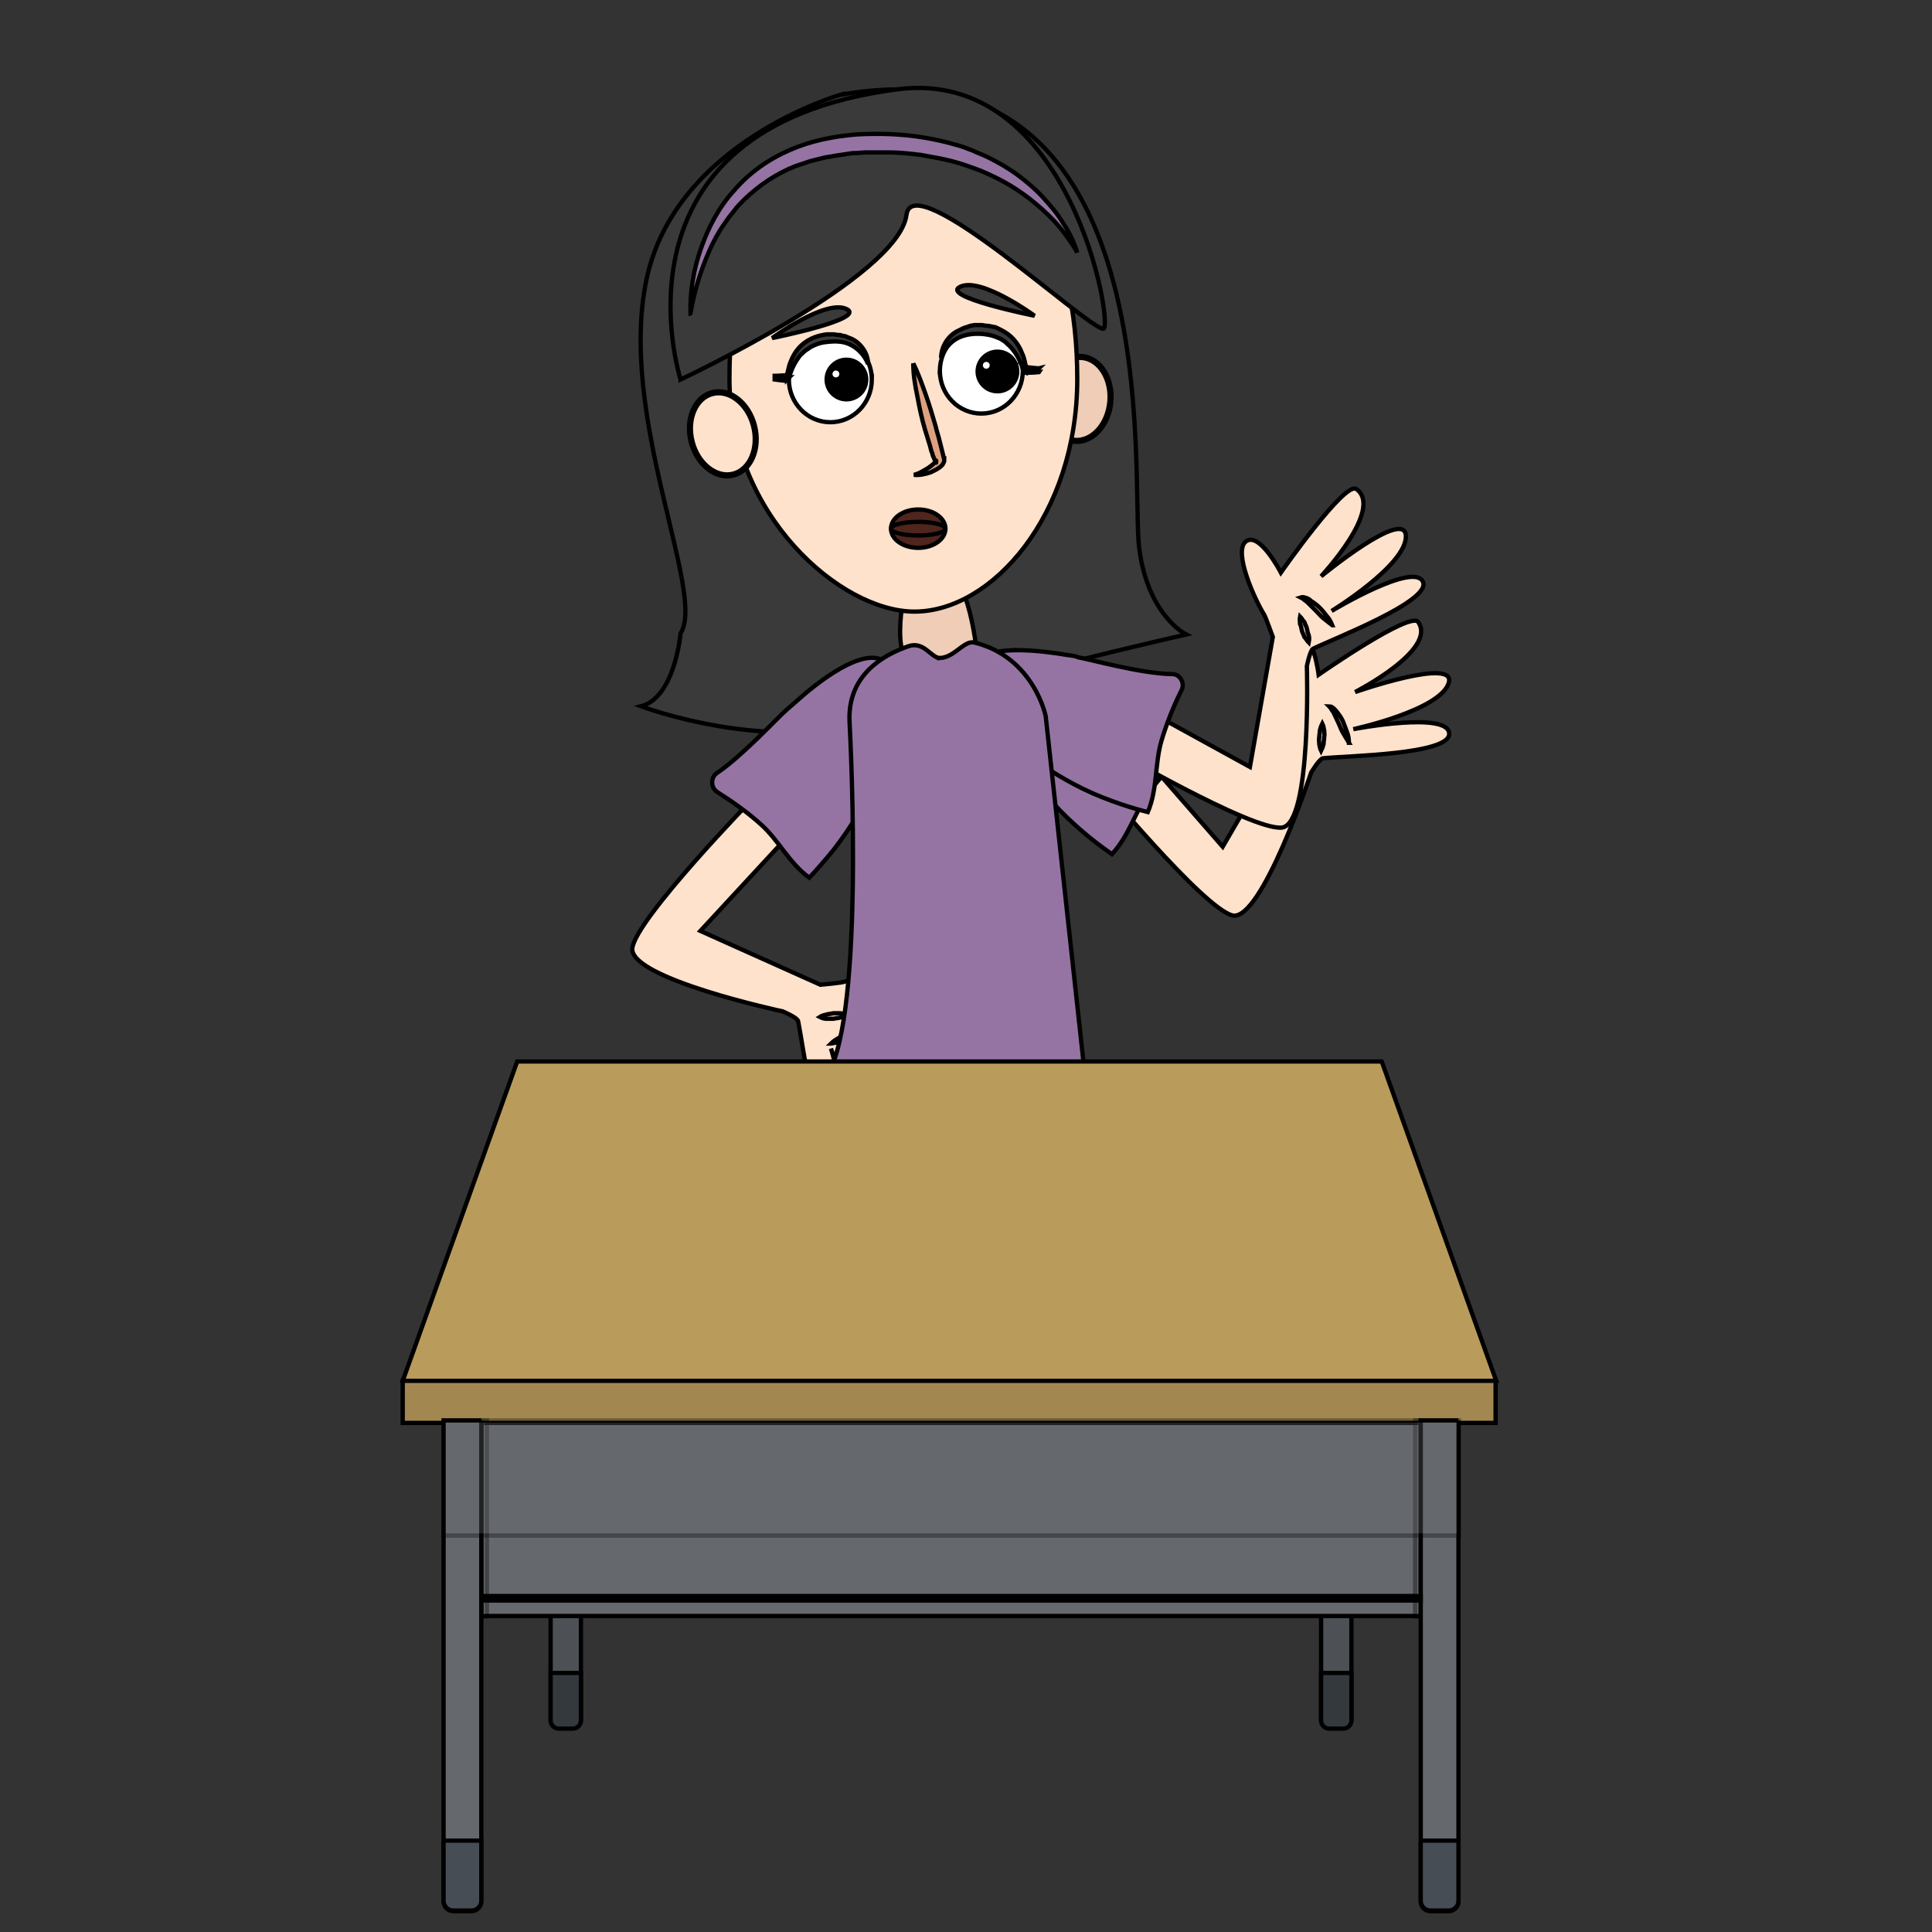 <svg width="450" height="450" xmlns="http://www.w3.org/2000/svg">
 <rect width="100%" height="100%" fill="#333333" stroke="none"/>
 <g>
  <title>Title1</title>
 </g>
 <style type="text/css">.st0{fill:#A8DBEF;}
	.st1{fill:#6AA88C;}
	.st2{fill:#7FBFA0;}
	.st3{fill:#C08E4D;}
	.st4{fill:#587E64;}
	.st5{display:none;}
	.st6{fill:#3A3A3A;}
	.st7{fill:#EFCDB6;}
	.st8{fill:#FEE2CC;}
	.st9{fill:#DDA180;}
	.st10{fill:#9574A3;}
	.st11{fill:#F9CAAA;}
	.st12{fill:#AF5F67;}
	.st13{fill:#4F251D;}
	.st14{fill:#FFFFFF;}
	.st15{fill:#00BAD1;}
	.st16{fill:#955941;}
	.st17{fill:#2375A7;}
	.st18{fill:#EDB480;}
	.st19{fill:#EFB57B;}
	.st20{fill:#FBC78D;}
	.st21{fill:#CE8D52;}
	.st22{fill:#166891;}
	.st23{fill:#BC7235;}
	.st24{fill:#EAAD71;}
	.st25{fill:none;stroke:#166891;stroke-width:60;stroke-miterlimit:10;}
	.st26{fill:#984D4A;}
	.st27{fill:#6A4E30;}
	.st28{clip-path:url(#SVGID_2_);fill:#4F251D;}
	.st29{clip-path:url(#SVGID_2_);fill:#A01C0A;}
	.st30{clip-path:url(#SVGID_2_);fill:#FFFFFF;}
	.st31{clip-path:url(#SVGID_4_);fill:#4F251D;}
	.st32{clip-path:url(#SVGID_4_);fill:#A01C0A;}
	.st33{clip-path:url(#SVGID_4_);fill:#FFFFFF;}
	.st34{fill:#4D5054;}
	.st35{fill:#65686C;}
	.st36{fill:#B99B5C;}
	.st37{fill:#A28850;}
	.st38{fill:#34393E;}
	.st39{opacity:0.35;}
	.st40{fill:#474D54;}
	.st41{opacity:0.36;}
	.st42{opacity:0.32;}
	.st43{opacity:0.35;fill:#65686C;}
	.st44{fill:#F0EA6C;}
	.st45{fill:#E2C349;}
	.st46{fill:#D2666E;}
	.st47{fill:#F2E1AC;}
	.st48{fill:#272425;}
   #OJOS_NIÑA{
    animation : blink1 10s ease-in-out
    }
    @keyframes blink1{
    0%,10%{
    visibility : visible
    }
    
    11%,15{
    visibility : hidden
    }
    16%,40%{
    visibility : visible
    }
    41%,45%{
    visibility : hidden
    }
    46%,70%{
    visibility : visible
    }
    71%,75%{
    visibility : hidden
    }
    76%,100%{
    visibility : hidden
    }
    
    }
    #GLOBO{
    animation : fade 10s ease-in-out infinite
    }
    @keyframes fade{
    0%,20%{
    visibility : hidden
    }
    30%,40%{
    visibility : visible
    }
    50%,100%{
    visibility : hidden
    }
    }
    #closed-mouth{
    animation : talk1 10s ease-in-out infinite
    }
    @keyframes talk1{
    0%{
    visibility : visible
    }
    5%{
    visibility : visible
    }
    8%,10%{
    visibility : hidden
    }
    12%{
    visibility : visible
    }
    14%,16%{
    visibility : hidden
    }
    18%{
    visibility : visible
    }
    20%,22%{
    visibility : hidden
    }
    18%{
    visibility : visible
    }
    20%,22%{
    visibility : hidden
    }
    24%{
    visibility : visible
    }
    26%,28%{
    visibility : hidden
    }
    30%{
    visibility : visible
    }
    32%,34%{
    visibility : hidden
    }
    36%{
    visibility : visible
    }
    38%,40%{
    visibility : hidden
    }
    42%,100%{
    visibility : visible
    }
    }
    #CEJAS_NIÑA{
    animation : wonder 10s ease-in-out infinite
    }
    @keyframes wonder{
    0%,20%{
    transform : translateY(0)
    }
    25%,100%{
     transform : translateY(-3px)
    }
    }
    #MANO_DERE{
    animation : hand1 1s linear alternate infinite;
    transform-origin:left;
    transform-box:fill-box;
    }
    @keyframes hand1{
      0%{transform: rotateZ(0deg)}
       100%{transform: rotateZ(-18deg)}
    
   
    }
    #MANO_DERE2{
    animation : wave2 10s ease-in-out infinite;
    }
    @keyframes wave2{
    0%,100%{
    visibility : hidden
    }
    
    } 
    #OJOS_NIÑO-opened{
    animation : blink2 10s ease-in-out infinite
    }
    @keyframes blink2{
    0%,40%{
    visibility : visible
    }
    45%,50%{
    visibility : hidden 
    }
    60%,80%{
    visibility : visible
    }
    85%,90%{
    visibility : hidden
    }
    95%,100%{
    visibility : visible
    }
    }
    
    #BRAZO_IZQ{
    animation : hand1 1s linear alternate infinite;
    transform-origin:right;
    transform-box:fill-box;
    }
    @keyframes hand1{
      0%{transform: rotateZ(0deg)}
       100%{transform: rotateZ(-18deg)}
    
   
    }
    #BRAZO_IZQ-2{
    animation : wave4 10s ease-in-out infinite;
    }
    @keyframes wave4{
    0%,100%{
    visibility : hidden
    }
  
    }
    #BOCA-opened{
    animation : talk2 10s ease-in-out infinite
    }
    @keyframes talk2{
    0%,40%{
    visibility : visible 
    }
    45%,47%{
    visibility : hidden
    }
    49%,51%{
    visibility : visible
    }
    53%,55%{
    visibility : hidden
    }
    57%,59%{
    visibility : visible
    }
    61%,63%{
    visibility : hidden
    }
    64%,66%{
    visibility : visible
    }
    68%,70%{
    visibility : hidden
    }
    72%,80%{
    visibility : visible
    }
    82%,84%{
    visibility : hidden
    }
    86%,88%{
    visibility : visible
    }
    90%,92%{
    visibility : hidden
    }
    94%,96%{
    visibility : visible
    }
    98%{
    visibility : hidden
    }
    100%{
    visibility : visible
    }
    }</style>
 <g>
  <title>Layer 1</title>
  <g id="Layer_16"/>
  <g id="Layer_17"/>
  <g id="Layer_18" class="st5"/>
  <g stroke="null" id="svg_1">
   <g stroke="null" id="girl">
    <g stroke="null" id="CARA_NIÑA">
     <g stroke="null" id="svg_9">
      <path stroke="null" class="st6" d="m195.709,22.093c0,0 -38.342,10.955 -45.117,42.955c-6.775,32 13.982,73.224 7.928,82.45c0,0 -1.297,14.991 -9.225,17.009c0,0 30.414,11.387 54.053,2.883c23.639,-8.504 72.936,-19.603 72.936,-19.603s-8.937,-4.324 -10.955,-20.18s7.784,-119.35 -69.621,-105.512z" id="svg_10"/>
      <g stroke="null" id="svg_11">
       <ellipse stroke="null" transform="matrix(0.13 -1.436 1.436 0.13 11.363 546.11)" class="st7" cx="328.024" cy="137.288" rx="6.8" ry="5.2" id="svg_12"/>
      </g>
      <path stroke="null" class="st7" d="m211.132,135.966c0,0 -4.613,17.585 2.45,20.324c7.063,2.739 14.126,-2.739 14.126,-2.739s-1.874,-21.91 -8.504,-19.603c-6.486,2.162 -8.072,2.018 -8.072,2.018z" id="svg_13"/>
      <path stroke="null" class="st8" d="m250.915,88.255c0,31.711 -19.892,54.198 -37.91,54.198c-17.297,0 -43.099,-22.63 -43.099,-54.198s10.09,-58.522 39.207,-58.522s41.801,26.811 41.801,58.522z" id="svg_14"/>
      <path stroke="null" class="st9" d="m212.718,84.651c1.153,2.306 2.018,4.757 2.883,7.207c0.865,2.45 1.586,4.901 2.306,7.351c0.288,1.297 0.721,2.45 1.009,3.748l0.865,3.459l0,0c0,0 0,0.144 0,0.144c0,0 0,0.144 0.144,0.144c0,0.144 0,0.288 0,0.432c0,0.144 0,0.288 0,0.288c-0.144,0.432 -0.288,0.577 -0.432,0.865c-0.288,0.288 -0.577,0.577 -0.865,0.721c-0.577,0.432 -1.297,0.721 -1.874,1.009c-1.297,0.432 -2.595,0.721 -3.892,0.577c1.297,-0.288 2.306,-1.009 3.315,-1.586c0.432,-0.288 1.009,-0.721 1.441,-1.153c0.144,-0.144 0.432,-0.432 0.432,-0.577c0,-0.144 0,-0.144 0,0c0,0 0,0 0,0.144c0,0 0,0.144 0,0.144c0,0 0,0 0,0.144c0,0 0,0.144 0,0l-0.144,-0.144c-0.288,-0.577 -0.288,-0.721 -0.432,-1.009c-0.144,-0.288 -0.288,-0.577 -0.288,-0.865c-0.288,-0.577 -0.432,-1.297 -0.577,-1.874c-0.432,-1.297 -0.721,-2.45 -1.153,-3.748c-0.721,-2.45 -1.297,-5.045 -1.73,-7.495c-0.577,-2.739 -1.009,-5.189 -1.009,-7.928z" id="svg_15"/>
      <g stroke="null" id="svg_16">
       <path stroke="null" class="st6" d="m158.52,88.399c0,0 50.738,-23.784 52.612,-38.342c1.441,-11.531 42.234,26.522 45.837,26.522c2.595,0 -7.495,-60.972 -47.855,-55.783c-69.477,8.937 -50.594,67.603 -50.594,67.603z" id="svg_17"/>
       <path stroke="null" class="st10" d="m160.826,72.976c-0.144,-5.045 0.721,-10.234 2.45,-15.135c1.73,-4.901 4.18,-9.658 7.784,-13.549c3.459,-4.036 7.928,-7.207 12.973,-9.369c4.901,-2.162 10.234,-3.171 15.423,-3.604c5.189,-0.288 10.522,-0.144 15.712,0.721c2.595,0.432 5.189,1.009 7.64,1.73c1.297,0.288 2.45,0.865 3.748,1.297c1.153,0.577 2.45,1.009 3.604,1.586c2.306,1.153 4.613,2.45 6.775,4.036c2.162,1.586 4.18,3.315 5.91,5.189c1.73,1.874 3.459,3.892 4.757,6.054c1.441,2.162 2.595,4.468 3.315,6.919c-0.577,-1.153 -1.297,-2.162 -2.018,-3.171c-0.721,-1.009 -1.441,-2.018 -2.306,-3.027c-1.586,-1.874 -3.459,-3.604 -5.333,-5.189c-1.874,-1.586 -3.892,-3.027 -6.054,-4.324c-2.162,-1.297 -4.324,-2.306 -6.631,-3.315c-2.306,-0.865 -4.613,-1.73 -6.919,-2.306c-2.306,-0.577 -4.757,-1.009 -7.207,-1.441c-2.45,-0.288 -4.901,-0.577 -7.351,-0.577l-1.874,0l-1.874,0l-1.874,0l-1.874,0.144c-0.577,0 -1.153,0 -1.874,0.144l-1.874,0.288c-1.153,0.144 -2.45,0.432 -3.604,0.577c-0.577,0.144 -1.153,0.288 -1.73,0.432c-0.577,0.144 -1.153,0.288 -1.73,0.432l-1.73,0.577l-0.865,0.288l-0.865,0.288c-4.468,1.73 -8.504,4.468 -11.964,7.784c-0.865,0.865 -1.73,1.73 -2.45,2.739l-1.153,1.441l-1.009,1.441c-1.441,2.018 -2.595,4.18 -3.604,6.486c-2.018,4.613 -3.459,9.369 -4.324,14.414z" id="svg_18"/>
      </g>
      <g stroke="null" id="svg_19">
       <ellipse stroke="null" transform="matrix(1.396 -0.36 0.36 1.396 -122.484 39.452)" class="st8" cx="184.683" cy="91.749" rx="5.2" ry="6.8" id="svg_20"/>
      </g>
     </g>
    </g>
    <g stroke="null" id="MANO_DERE">
     <g stroke="null" id="svg_21">
      <path stroke="null" class="st8" d="m264.177,173.587l20.612,23.639l15.423,-26.522c0,0 0,-5.045 -0.144,-5.622c-0.865,-4.036 -1.73,-16.144 1.874,-17.441c3.892,-1.297 5.189,9.513 5.189,9.513s21.477,-14.991 23.207,-12.252c4.468,6.486 -14.703,16.288 -14.703,16.288s23.928,-8.36 21.766,-2.018s-22.198,10.667 -22.198,10.667s22.486,-4.324 22.342,1.153c-0.144,4.757 -23.784,5.045 -29.405,5.622c-0.865,0.144 -2.739,3.315 -2.739,3.315s-11.531,34.738 -18.306,33.297c-6.775,-1.586 -31.856,-32 -31.856,-32l8.937,-7.64z" id="svg_22"/>
      <path stroke="null" class="st10" d="m275.996,175.173c-3.027,2.883 -5.91,6.054 -8.36,9.369c-3.315,4.613 -4.613,10.09 -8.649,14.414c-2.45,-1.73 -4.757,-3.459 -6.919,-5.333c-4.901,-4.18 -9.225,-8.937 -12.829,-14.126c-0.721,-1.009 -1.441,-2.018 -2.018,-3.027c-2.306,-3.604 -4.18,-7.351 -5.477,-11.387c-0.577,-1.73 -0.865,-3.315 -1.153,-5.045c-0.288,-2.162 -0.432,-4.613 0.865,-6.486c0.577,-0.865 1.297,-1.297 2.306,-1.73c5.189,-1.73 14.847,3.171 20.18,6.198c1.009,0.577 1.874,1.009 2.45,1.441c2.306,1.297 12.252,8.504 18.883,11.099c1.73,0.721 2.162,3.315 0.721,4.613z" id="svg_23"/>
      <g stroke="null" id="svg_24">
       <g stroke="null" id="svg_25">
        <path stroke="null" class="st11" d="m314.194,173.011c-0.432,-0.721 -0.865,-1.441 -1.297,-2.162c-0.432,-0.721 -0.721,-1.441 -1.009,-2.162l-1.009,-2.162c-0.144,-0.288 -0.288,-0.721 -0.577,-1.009c-0.144,-0.288 -0.432,-0.721 -0.721,-1.009c0.432,0 0.865,0.288 1.153,0.577c0.288,0.288 0.577,0.577 0.865,1.009c0.577,0.721 1.009,1.441 1.297,2.162c0.288,0.721 0.577,1.586 0.865,2.306c0.288,0.721 0.432,1.586 0.432,2.45z" id="svg_26"/>
        <path stroke="null" class="st11" d="m307.708,174.884c-0.288,-0.577 -0.288,-1.009 -0.432,-1.586c0,-0.577 -0.144,-1.009 0,-1.586c0,-0.577 0.144,-1.009 0.144,-1.586c0.144,-0.577 0.288,-1.009 0.577,-1.586c0.288,0.577 0.288,1.009 0.432,1.586c0,0.577 0.144,1.009 0,1.586c0,0.577 -0.144,1.009 -0.144,1.586c-0.144,0.577 -0.288,1.009 -0.577,1.586z" id="svg_27"/>
       </g>
      </g>
     </g>
    </g>
    <g stroke="null" id="MANO_IZQ">
     <g stroke="null" id="svg_28">
      <g stroke="null" id="svg_29">
       <path stroke="null" class="st8" d="m184.466,193.767l-21.333,23.063l27.964,12.54c0,0 4.901,-0.432 5.622,-0.721c4.036,-1.297 15.856,-3.459 17.441,0c1.73,3.748 -8.937,6.198 -8.937,6.198s17.153,19.748 14.703,21.766c-6.054,5.189 -17.73,-12.829 -17.73,-12.829s10.955,22.919 4.324,21.333c-6.631,-1.586 -12.973,-20.901 -12.973,-20.901s6.631,21.91 1.153,22.342c-4.757,0.288 -7.64,-23.063 -8.793,-28.684c-0.144,-0.865 -3.604,-2.306 -3.604,-2.306s-35.747,-7.64 -35.027,-14.703c0.865,-6.919 28.396,-35.171 28.396,-35.171l8.793,8.072z" id="svg_30"/>
       <path stroke="null" class="st11" d="m193.547,243.064c0.577,-0.577 1.297,-1.009 2.018,-1.441c0.721,-0.432 1.441,-0.865 2.018,-1.297l2.018,-1.153c0.288,-0.144 0.721,-0.432 1.009,-0.577c0.288,-0.288 0.577,-0.432 0.865,-0.865c0,0.432 -0.144,0.865 -0.432,1.297c-0.288,0.432 -0.577,0.721 -0.865,1.009c-0.577,0.577 -1.297,1.153 -2.018,1.586c-0.721,0.432 -1.441,0.721 -2.306,1.009c-0.721,0.144 -1.441,0.288 -2.306,0.432z" id="svg_31"/>
       <path stroke="null" class="st11" d="m190.952,236.866c0.432,-0.288 1.009,-0.432 1.586,-0.577c0.577,-0.144 1.009,-0.144 1.586,-0.288c0.577,0 1.009,0 1.586,0c0.577,0.144 1.009,0.144 1.586,0.432c-0.432,0.288 -1.009,0.432 -1.586,0.577c-0.577,0.144 -1.009,0.144 -1.586,0.288c-0.577,0 -1.009,0 -1.586,0c-0.577,0 -1.009,-0.144 -1.586,-0.432z" id="svg_32"/>
      </g>
      <path stroke="null" class="st10" d="m167.169,184.542c3.604,2.306 7.063,4.757 10.09,7.495c4.18,3.748 6.486,8.937 11.243,12.396c2.018,-2.162 3.892,-4.324 5.766,-6.631c3.892,-5.045 7.207,-10.522 9.802,-16.432c0.432,-1.153 1.009,-2.162 1.441,-3.315c1.586,-4.036 2.739,-8.072 3.027,-12.252c0.144,-1.73 0.288,-3.459 0.144,-5.189c-0.144,-2.162 -0.577,-4.613 -2.162,-6.198c-0.721,-0.721 -1.586,-1.009 -2.595,-1.153c-5.333,-0.721 -13.982,6.054 -18.45,10.09c-0.865,0.721 -1.586,1.441 -2.162,1.874c-2.018,1.73 -10.234,10.667 -16.144,14.703c-1.73,1.009 -1.73,3.604 0,4.613z" id="svg_33"/>
     </g>
    </g>
    <g stroke="null" id="MANO_DERE2">
     <g stroke="null" id="svg_34">
      <path stroke="null" class="st8" d="m263.6,163.497l27.531,15.135l5.333,-30.27c0,0 -1.73,-4.757 -2.018,-5.189c-2.162,-3.459 -7.207,-14.558 -4.324,-17.009c3.171,-2.595 8.216,7.207 8.216,7.207s14.991,-21.477 17.585,-19.459c6.486,4.613 -8.216,20.324 -8.216,20.324s19.603,-16.144 19.748,-9.369s-17.297,17.441 -17.297,17.441s19.603,-11.82 21.333,-6.631c1.441,4.468 -20.612,12.973 -25.657,15.423c-0.721,0.432 -1.441,4.036 -1.441,4.036s1.153,36.612 -5.766,37.621c-6.919,0.865 -40.937,-19.027 -40.937,-19.027l5.91,-10.234z" id="svg_35"/>
      <path stroke="null" class="st10" d="m275.131,160.903c-1.874,3.748 -3.459,7.784 -4.613,11.676c-1.586,5.477 -0.865,11.099 -3.171,16.576c-2.883,-0.721 -5.622,-1.586 -8.36,-2.595c-6.054,-2.162 -11.676,-5.189 -16.865,-8.793c-1.009,-0.721 -2.018,-1.441 -2.883,-2.162c-3.459,-2.595 -6.486,-5.477 -9.081,-8.793c-1.153,-1.441 -2.018,-2.883 -2.883,-4.324c-1.009,-1.874 -2.018,-4.18 -1.441,-6.342c0.288,-1.009 0.721,-1.73 1.586,-2.45c4.324,-3.459 14.991,-2.162 21.045,-1.153c1.153,0.144 2.162,0.288 2.739,0.577c2.595,0.432 14.414,3.748 21.621,3.892c2.018,-0.144 3.315,2.162 2.306,3.892z" id="svg_36"/>
      <g stroke="null" id="svg_37">
       <g stroke="null" id="svg_38">
        <path stroke="null" class="st11" d="m310.302,145.623c-0.721,-0.577 -1.297,-1.009 -2.018,-1.586c-0.721,-0.577 -1.153,-1.153 -1.73,-1.73l-1.73,-1.73c-0.288,-0.288 -0.577,-0.577 -0.865,-0.721c-0.288,-0.288 -0.721,-0.577 -1.009,-0.721c0.432,-0.144 0.865,0 1.297,0.144c0.432,0.144 0.721,0.288 1.153,0.721c0.721,0.432 1.441,1.009 2.018,1.586s1.153,1.297 1.586,1.874c0.577,0.577 1.009,1.441 1.297,2.162z" id="svg_39"/>
        <path stroke="null" class="st11" d="m304.825,149.659c-0.432,-0.432 -0.577,-0.865 -1.009,-1.297c-0.144,-0.577 -0.432,-0.865 -0.577,-1.441c-0.144,-0.577 -0.144,-1.009 -0.432,-1.586c0,-0.577 -0.144,-1.009 0,-1.73c0.432,0.432 0.577,0.865 1.009,1.297c0.144,0.577 0.432,0.865 0.577,1.441c0.144,0.577 0.144,1.009 0.432,1.586c0.144,0.577 0.144,1.009 0,1.73z" id="svg_40"/>
       </g>
      </g>
     </g>
    </g>
    <g stroke="null" id="CUERPO">
     <path stroke="null" class="st12" d="m245.582,213.226c0.577,1.874 0.865,3.892 1.009,5.91c0,0.865 0.144,1.874 -0.288,2.739c-0.865,1.73 -2.883,2.018 -4.757,2.162c-7.64,0.721 -15.279,1.297 -23.063,2.018c-2.018,0.144 -4.18,0.288 -6.198,0c-2.45,-0.288 -4.901,-1.297 -7.207,-2.306c-0.865,-0.432 -1.586,-0.721 -2.306,-1.441c-0.577,-0.577 -1.153,-1.009 -2.018,-1.153c-0.288,-0.144 -0.721,-0.144 -1.009,-0.288c-0.288,-0.144 -0.577,-0.577 -0.432,-0.865c0,-0.144 0.144,-0.288 0.288,-0.432c1.153,-1.153 1.153,-3.027 1.874,-4.613c0.144,-0.144 0.144,-0.288 0.288,-0.432c0.288,-0.144 0.721,-0.144 1.009,0c2.306,0.865 4.324,2.018 6.631,2.595c2.162,0.577 4.468,0.721 6.775,0.721c9.946,-0.144 19.892,-1.73 29.405,-4.613z" id="svg_41"/>
     <path stroke="null" class="st10" d="m219.06,153.263c-2.162,0.144 -3.748,-4.036 -7.495,-2.739c-6.198,2.162 -14.126,6.919 -13.694,17.441c0.865,16.865 3.171,80.576 -7.784,84.9c-10.955,4.324 63.567,2.595 64.72,1.153c1.153,-1.441 -2.162,-4.036 -2.162,-4.036l-9.081,-83.17c0,0 -2.739,-13.694 -16.576,-17.153c-2.45,-0.577 -4.468,3.315 -7.928,3.604z" id="svg_42"/>
    </g>
    <g stroke="null" id="BOCA_NIÑA">
     <ellipse stroke="null" id="closed-mouth" class="st13" cx="213.871" cy="123.137" rx="6.342" ry="4.468"/>
     <ellipse stroke="null" id="mouth-opened" class="st13" cx="213.871" cy="123.137" rx="6.342" ry="1.586"/>
    </g>
    <g stroke="null" id="OJOS_NIÑA_-closed">
     <g stroke="null" id="svg_43">
      <ellipse stroke="null" class="st14" cx="193.403" cy="87.534" rx="9.658" ry="3.171" id="svg_44"/>
      <g stroke="null" id="svg_45">
       <ellipse stroke="null" cx="197.15" cy="87.534" rx="4.613" ry="1.441" id="svg_46"/>
       <ellipse stroke="null" class="st14" cx="194.7" cy="87.102" rx="1.297" ry="0.432" id="svg_47"/>
      </g>
      <path stroke="null" class="st6" d="m180.43,87.534c1.153,0 2.162,-0.144 3.315,-0.144l-0.432,0.144c0,-0.144 0,-0.432 0.144,-0.577c0.144,-0.144 0.288,-0.432 0.432,-0.577c0.432,-0.432 0.865,-0.721 1.586,-1.009c1.441,-0.577 3.748,-1.153 6.198,-1.153l0.865,0c0.288,0 0.577,0 0.865,0c0.288,0 0.577,0 0.865,0l0.865,0l0.432,0c0.144,0 0.288,0 0.432,0c0.288,0 0.577,0 0.865,0c0.577,0.144 1.153,0.144 1.73,0.288c2.162,0.432 3.604,1.153 3.604,1.874c-0.865,-0.721 -2.45,-1.153 -4.324,-1.441c-1.874,-0.288 -4.036,-0.288 -6.054,-0.144c-1.009,0 -2.018,0.144 -2.883,0.288c-0.432,0.144 -0.865,0.144 -1.297,0.288c-0.432,0.144 -0.721,0.288 -1.153,0.288c-1.297,0.577 -2.306,1.153 -2.739,1.874l-0.144,0.144l-0.288,0c-0.721,-0.144 -1.874,-0.144 -2.883,-0.144z" id="svg_48"/>
     </g>
     <g stroke="null" id="svg_49">
      <ellipse stroke="null" class="st14" cx="228.573" cy="86.813" rx="9.658" ry="3.171" id="svg_50"/>
      <g stroke="null" id="svg_51">
       <ellipse stroke="null" cx="232.321" cy="86.957" rx="4.613" ry="1.441" id="svg_52"/>
       <ellipse stroke="null" class="st14" cx="229.726" cy="86.525" rx="1.297" ry="0.432" id="svg_53"/>
      </g>
      <path stroke="null" class="st6" d="m241.979,86.669c-1.153,0.144 -2.306,0.144 -3.315,0.144l-0.288,0l-0.144,-0.144c-0.577,-0.721 -1.73,-1.297 -3.171,-1.73c-0.432,-0.144 -0.721,-0.288 -1.153,-0.288c-0.432,-0.144 -0.865,-0.144 -1.297,-0.288c-1.009,-0.144 -1.874,-0.288 -3.027,-0.288c-2.018,-0.144 -4.324,0 -6.198,0.288c-1.874,0.288 -3.459,0.865 -4.18,1.586c0,-0.721 1.297,-1.586 3.459,-2.018c0.577,-0.144 1.153,-0.144 1.73,-0.288c0.288,0 0.577,0 0.865,-0.144c0.144,0 0.288,0 0.432,0l0.432,0l0.865,0c0.288,0 0.577,0 0.865,0c0.288,0 0.577,0 0.865,0l0.865,0c0.577,0 1.153,0 1.874,0.144c0.288,0 0.577,0 0.865,0.144c0.288,0 0.577,0 0.865,0.144c1.153,0.144 2.162,0.432 3.027,0.721c0.865,0.288 1.441,0.577 1.874,1.009c0.288,0.144 0.432,0.432 0.577,0.577c0.144,0.144 0.288,0.432 0.288,0.577l-0.432,-0.144c1.153,0 2.306,0 3.459,0z" id="svg_54"/>
     </g>
    </g>
    <g stroke="null" id="OJOS_NIÑA">
     <g stroke="null" id="svg_55">
      <ellipse stroke="null" class="st14" cx="193.403" cy="88.399" rx="9.658" ry="9.946" id="svg_56"/>
      <g stroke="null" id="svg_57">
       <circle stroke="null" cx="197.15" cy="88.399" r="4.613" id="svg_58"/>
       <circle stroke="null" class="st14" cx="194.7" cy="87.102" r="1.297" id="svg_59"/>
      </g>
      <path stroke="null" class="st6" d="m180.43,88.399c1.153,-0.144 2.162,-0.288 3.315,-0.432l-0.432,0.432c0,-0.577 0,-1.153 0.144,-1.73c0.144,-0.577 0.288,-1.153 0.432,-1.73c0.432,-1.153 0.865,-2.162 1.586,-3.171c1.441,-2.018 3.748,-3.315 6.198,-3.748l0.865,-0.144c0.288,0 0.577,0 0.865,0c0.288,0 0.577,0 0.865,0l0.865,0.144l0.432,0c0.144,0 0.288,0 0.432,0.144c0.288,0 0.577,0.144 0.865,0.144c0.577,0.288 1.153,0.432 1.73,0.721c2.162,1.153 3.604,3.459 3.604,5.766c-0.865,-2.162 -2.45,-3.748 -4.324,-4.613c-1.874,-0.865 -4.036,-0.721 -6.054,-0.432c-1.009,0.144 -2.018,0.577 -2.883,1.009c-0.432,0.288 -0.865,0.577 -1.297,0.865c-0.432,0.288 -0.721,0.721 -1.153,1.009c-1.297,1.586 -2.306,3.604 -2.739,5.622l-0.144,0.432l-0.288,0c-0.721,0 -1.874,-0.144 -2.883,-0.288z" id="svg_60"/>
     </g>
     <g stroke="null" id="svg_61">
      <ellipse stroke="null" class="st14" cx="228.573" cy="86.381" rx="9.658" ry="9.946" id="svg_62"/>
      <g stroke="null" id="svg_63">
       <circle stroke="null" cx="232.321" cy="86.525" r="4.613" id="svg_64"/>
       <circle stroke="null" class="st14" cx="229.726" cy="85.084" r="1.297" id="svg_65"/>
      </g>
      <path stroke="null" class="st6" d="m241.979,85.804c-1.153,0.288 -2.306,0.432 -3.315,0.577l-0.288,0l-0.144,-0.432c-0.577,-2.018 -1.73,-4.036 -3.171,-5.477c-0.432,-0.288 -0.721,-0.721 -1.153,-1.009c-0.432,-0.288 -0.865,-0.577 -1.297,-0.721c-1.009,-0.432 -1.874,-0.721 -3.027,-0.865c-2.018,-0.288 -4.324,-0.144 -6.198,0.721c-1.874,0.865 -3.459,2.595 -4.18,4.757c0,-2.306 1.297,-4.757 3.459,-6.054c0.577,-0.288 1.153,-0.577 1.73,-0.865c0.288,-0.144 0.577,-0.144 0.865,-0.288c0.144,0 0.288,-0.144 0.432,-0.144l0.432,-0.144l0.865,-0.144c0.288,0 0.577,0 0.865,0c0.288,0 0.577,0 0.865,0l0.865,0.144c0.577,0 1.153,0.144 1.874,0.288c0.288,0 0.577,0.144 0.865,0.288c0.288,0.144 0.577,0.288 0.865,0.432c1.153,0.577 2.162,1.297 3.027,2.306c0.865,1.009 1.441,2.018 1.874,3.171c0.288,0.577 0.432,1.153 0.577,1.73c0.144,0.577 0.288,1.153 0.288,1.73l-0.432,-0.432c1.153,0.288 2.306,0.288 3.459,0.432z" id="svg_66"/>
     </g>
    </g>
    <g stroke="null" id="CEJAS_NIÑA">
     <g stroke="null" id="svg_67">
      <path stroke="null" class="st6" d="m179.853,78.741c0,0 12.396,-9.081 17.297,-6.775s-17.297,6.775 -17.297,6.775z" id="svg_68"/>
      <path stroke="null" class="st6" d="m240.97,73.552c0,0 -12.396,-9.081 -17.297,-6.775c-4.901,2.306 17.297,6.775 17.297,6.775z" id="svg_69"/>
     </g>
    </g>
   </g>
   <g stroke="null" id="MESA_1">
    <g stroke="null" id="svg_202">
     <g stroke="null" id="svg_203">
      <g stroke="null" id="svg_204">
       <path stroke="null" class="st34" d="m128.25,327.387l0,73.224c0,1.009 0.865,1.874 1.874,1.874l3.315,0c1.009,0 1.874,-0.865 1.874,-1.874l0,-73.224l-7.063,0z" id="svg_205"/>
      </g>
     </g>
     <g stroke="null" id="svg_206">
      <g stroke="null" id="svg_207">
       <path stroke="null" class="st34" d="m307.708,327.387l0,73.224c0,1.009 0.865,1.874 1.874,1.874l3.315,0c1.009,0 1.874,-0.865 1.874,-1.874l0,-73.224l-7.063,0z" id="svg_208"/>
      </g>
     </g>
     <g stroke="null" id="svg_209">
      <rect stroke="null" x="112.106" y="330.847" class="st35" width="218.808" height="41.081" id="svg_210"/>
     </g>
     <g stroke="null" id="svg_211">
      <rect stroke="null" x="112.106" y="371.783" class="st35" width="218.808" height="4.613" id="svg_212"/>
     </g>
     <g stroke="null" id="svg_213">
      <g stroke="null" id="svg_214">
       <polygon stroke="null" class="st36" points="348.5,321.622 93.8,321.622 120.466,247.244 321.834,247.244 " id="svg_215"/>
      </g>
      <g stroke="null" id="svg_216">
       <rect stroke="null" x="93.8" y="321.622" class="st37" width="254.556" height="9.802" id="svg_217"/>
      </g>
     </g>
     <path stroke="null" class="st38" d="m128.25,389.657l0,11.099c0,1.009 0.865,1.874 1.874,1.874l3.315,0c1.009,0 1.874,-0.865 1.874,-1.874l0,-11.099l-7.063,0z" id="svg_218"/>
     <path stroke="null" class="st38" d="m307.708,389.657l0,11.099c0,1.009 0.865,1.874 1.874,1.874l3.315,0c1.009,0 1.874,-0.865 1.874,-1.874l0,-11.099l-7.063,0z" id="svg_219"/>
     <g stroke="null" class="st39" id="svg_220">
      <g stroke="null" id="svg_221">
       <rect stroke="null" x="112.106" y="330.847" class="st35" width="1.297" height="45.693" id="svg_222"/>
      </g>
     </g>
     <g stroke="null" id="svg_223">
      <g stroke="null" id="svg_224">
       <path stroke="null" class="st35" d="m112.106,330.847l0,111.999c0,1.297 -1.009,2.306 -2.306,2.306l-4.18,0c-1.297,0 -2.306,-1.009 -2.306,-2.306l0,-111.999l8.793,0z" id="svg_225"/>
      </g>
     </g>
     <path stroke="null" class="st40" d="m103.313,428.72l0,13.982c0,1.297 1.009,2.306 2.306,2.306l4.18,0c1.297,0 2.306,-1.009 2.306,-2.306l0,-13.982l-8.793,0z" id="svg_226"/>
     <g stroke="null" class="st41" id="svg_227">
      <g stroke="null" id="svg_228">
       <rect stroke="null" x="329.617" y="330.847" class="st35" width="1.297" height="45.693" id="svg_229"/>
      </g>
     </g>
     <g stroke="null" id="svg_230">
      <g stroke="null" id="svg_231">
       <path stroke="null" class="st35" d="m339.707,330.847l0,111.999c0,1.297 -1.009,2.306 -2.306,2.306l-4.18,0c-1.297,0 -2.306,-1.009 -2.306,-2.306l0,-111.999l8.793,0z" id="svg_232"/>
      </g>
     </g>
     <path stroke="null" class="st40" d="m330.915,428.72l0,13.982c0,1.297 1.009,2.306 2.306,2.306l4.18,0c1.297,0 2.306,-1.009 2.306,-2.306l0,-13.982l-8.793,0z" id="svg_233"/>
     <g stroke="null" class="st42" id="svg_234">
      <rect stroke="null" x="103.313" y="330.847" class="st35" width="236.538" height="26.811" id="svg_235"/>
     </g>
     <rect stroke="null" x="112.106" y="371.783" class="st43" width="218.808" height="1.009" id="svg_236"/>
    </g>
   </g>
  </g>
 </g>
</svg>